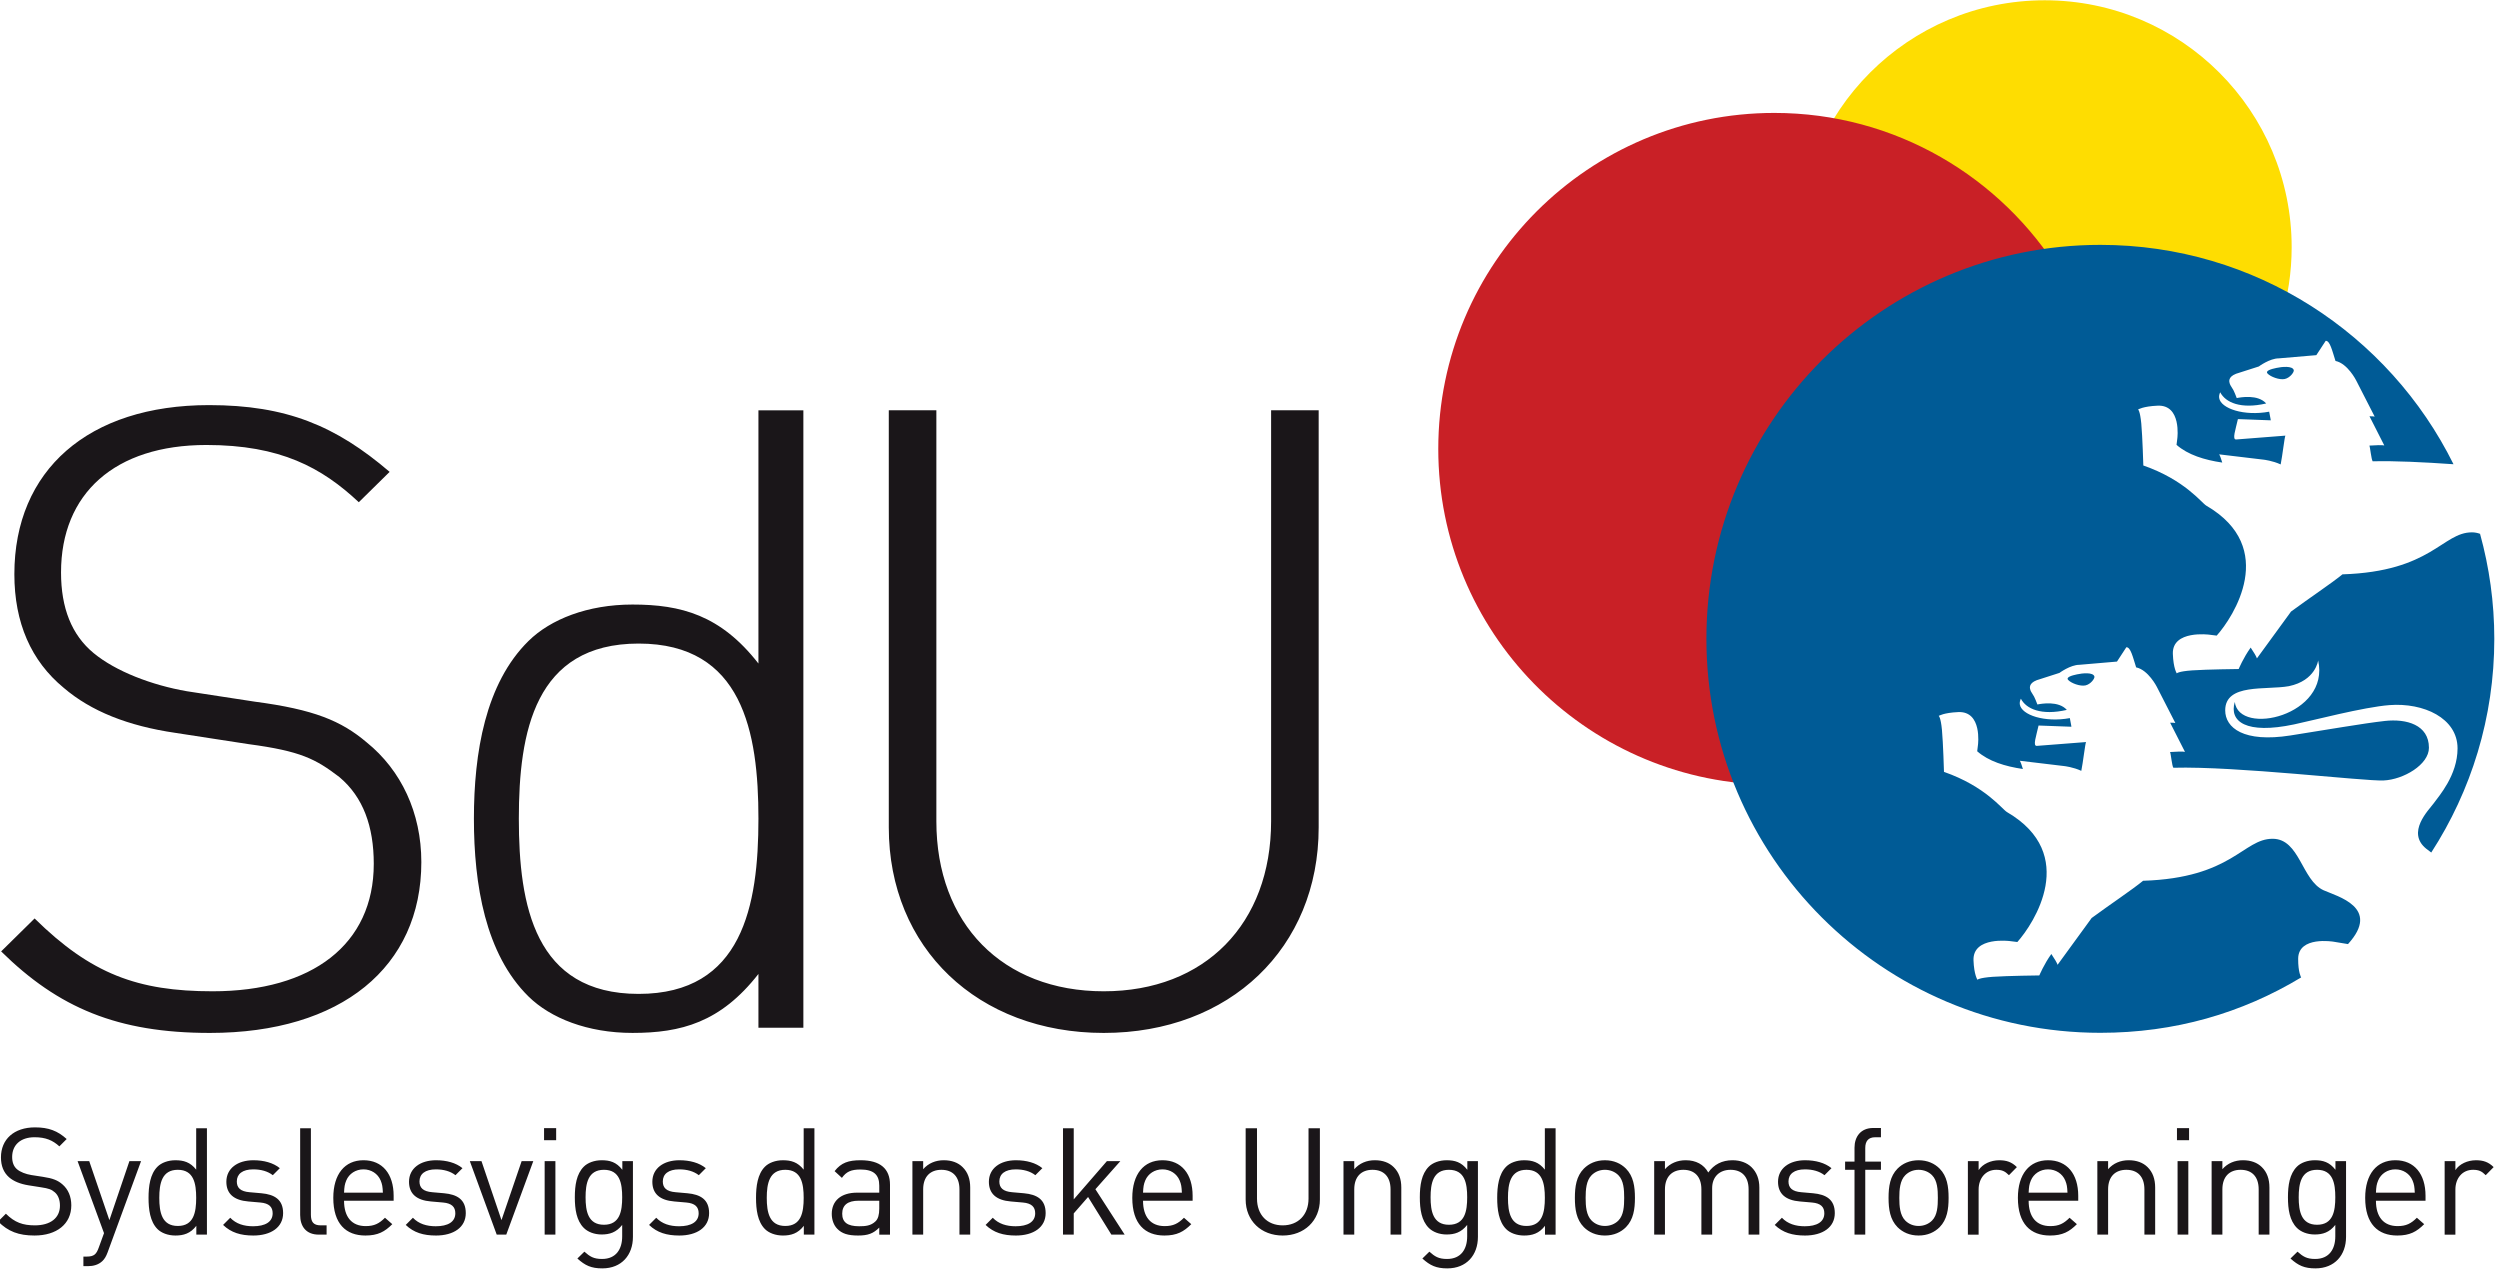 <svg width="100%" height="100%" viewBox="0 0 263 134" version="1.1" xmlns="http://www.w3.org/2000/svg" xmlns:xlink="http://www.w3.org/1999/xlink" xml:space="preserve" style="fill-rule:evenodd;clip-rule:evenodd;stroke-linejoin:round;stroke-miterlimit:2;">
    <path d="M220.837,28.536c6.956,-0 13.477,1.858 19.106,5.092c0.738,-2.41 1.14,-4.967 1.14,-7.618c-0,-14.346 -11.63,-25.98 -25.979,-25.98c-14.348,0 -25.985,11.634 -25.985,25.98c0,5.22 1.546,10.076 4.196,14.148c6.98,-7.166 16.729,-11.622 27.522,-11.622" style="fill:#fedd01;fill-rule:nonzero;"/>
    <path d="M182.412,66.961c-0,-19.849 15.05,-36.18 34.361,-38.21c-6.218,-10.114 -17.369,-16.871 -30.115,-16.871c-19.52,-0 -35.351,15.823 -35.351,35.346c0,19.204 15.326,34.821 34.41,35.321c-2.119,-4.765 -3.305,-10.035 -3.305,-15.586" style="fill:#c92026;fill-rule:nonzero;"/>
    <path d="M22.084,108.664c-9.731,-0 -15.94,-2.647 -21.964,-8.576l3.521,-3.467c5.931,5.838 10.843,7.662 18.72,7.662c10.472,-0 16.96,-4.925 16.96,-13.409c-0,-3.924 -1.112,-7.025 -3.613,-9.122c-2.504,-1.916 -4.079,-2.738 -9.547,-3.467l-7.692,-1.185c-5.004,-0.73 -8.897,-2.281 -11.769,-4.743c-3.43,-2.828 -5.189,-6.844 -5.189,-11.952c-0,-10.947 7.784,-17.788 20.479,-17.788c8.155,0 13.346,2.189 18.999,7.024l-3.243,3.192c-3.894,-3.648 -8.249,-6.021 -16.033,-6.021c-9.639,0 -15.292,5.109 -15.292,13.411c0,3.739 1.113,6.568 3.43,8.483c2.316,1.916 6.117,3.375 9.822,4.014l7.138,1.096c6.208,0.82 9.081,2.006 11.769,4.285c3.613,2.921 5.745,7.391 5.745,12.59c0,11.038 -8.433,17.973 -22.241,17.973Zm57.703,-6.205c-3.984,5.109 -8.154,6.204 -13.25,6.204c-4.726,0 -8.619,-1.552 -10.937,-3.831c-4.541,-4.47 -5.745,-11.768 -5.745,-18.701c-0,-6.933 1.204,-14.232 5.745,-18.701c2.318,-2.281 6.211,-3.832 10.937,-3.832c5.096,-0 9.266,1.095 13.25,6.205l0,-26.639l4.727,0l-0,64.951l-4.727,0l0,-5.656Zm-12.602,-34.756c-10.937,-0 -12.604,9.305 -12.604,18.428c0,9.121 1.667,18.427 12.604,18.427c10.935,0 12.602,-9.306 12.602,-18.427c0,-9.123 -1.667,-18.428 -12.602,-18.428Zm48.927,40.961c-13.252,-0 -22.612,-8.941 -22.612,-21.622l0,-43.879l5.005,0l-0,43.241c-0,10.765 6.949,17.879 17.607,17.879c10.658,-0 17.608,-7.114 17.608,-17.879l-0,-43.241l5.004,0l0,43.879c0,12.681 -9.36,21.622 -22.612,21.622Zm-112.477,21.313c-1.681,-0 -2.781,-0.425 -3.833,-1.476l0.817,-0.819c0.927,0.928 1.791,1.226 3.048,1.226c1.633,-0 2.64,-0.771 2.64,-2.075c-0,-0.579 -0.173,-1.083 -0.535,-1.397c-0.362,-0.314 -0.644,-0.408 -1.461,-0.534l-1.304,-0.205c-0.88,-0.141 -1.572,-0.424 -2.058,-0.848c-0.567,-0.503 -0.849,-1.194 -0.849,-2.09c0,-1.901 1.366,-3.159 3.582,-3.159c1.43,0 2.373,0.362 3.331,1.226l-0.769,0.771c-0.692,-0.63 -1.431,-0.959 -2.609,-0.959c-1.492,0 -2.357,0.832 -2.357,2.076c-0,0.548 0.157,0.987 0.503,1.286c0.346,0.298 0.928,0.518 1.508,0.614l1.225,0.189c1.055,0.157 1.572,0.377 2.043,0.784c0.613,0.52 0.943,1.289 0.943,2.216c0,1.964 -1.54,3.174 -3.865,3.174Zm7.684,1.776c-0.157,0.425 -0.329,0.706 -0.549,0.911c-0.41,0.393 -0.959,0.535 -1.51,0.535l-0.487,0l0,-1.006l0.346,-0c0.786,-0 1.022,-0.253 1.274,-0.96l0.549,-1.506l-2.781,-7.576l1.225,-0l2.121,6.208l2.106,-6.208l1.226,-0l-3.52,9.602Zm9.334,-1.87l-0,-0.927c-0.628,0.817 -1.351,1.021 -2.2,1.021c-0.785,0 -1.477,-0.268 -1.885,-0.677c-0.785,-0.784 -0.942,-2.072 -0.942,-3.282c0,-1.211 0.157,-2.5 0.942,-3.284c0.408,-0.409 1.1,-0.676 1.885,-0.676c0.849,-0 1.557,0.189 2.185,0.989l0,-4.351l1.131,-0l0,11.187l-1.116,0Zm-1.947,-6.82c-1.682,0 -1.949,1.446 -1.949,2.955c-0,1.508 0.267,2.953 1.949,2.953c1.681,0 1.932,-1.445 1.932,-2.953c0,-1.509 -0.251,-2.955 -1.932,-2.955Zm7.935,6.914c-1.305,-0 -2.325,-0.299 -3.174,-1.115l0.753,-0.755c0.614,0.644 1.447,0.895 2.405,0.895c1.273,-0 2.058,-0.455 2.058,-1.366c-0,-0.676 -0.392,-1.053 -1.288,-1.131l-1.273,-0.111c-1.508,-0.124 -2.31,-0.802 -2.31,-2.073c-0,-1.415 1.194,-2.264 2.845,-2.264c1.1,0 2.088,0.268 2.78,0.834l-0.738,0.738c-0.55,-0.425 -1.258,-0.612 -2.058,-0.612c-1.131,0 -1.729,0.486 -1.729,1.271c-0,0.662 0.377,1.055 1.351,1.133l1.242,0.109c1.352,0.126 2.278,0.644 2.278,2.09c0,1.492 -1.273,2.357 -3.142,2.357Zm6.899,-0.094c-1.352,0 -1.964,-0.881 -1.964,-2.06l-0,-9.127l1.13,-0l0,9.081c0,0.754 0.252,1.131 1.038,1.131l0.613,0l-0,0.975l-0.817,0Zm2.653,-3.567c-0,1.697 0.802,2.67 2.279,2.67c0.896,0 1.413,-0.265 2.027,-0.879l0.769,0.675c-0.785,0.788 -1.508,1.195 -2.828,1.195c-2.044,0 -3.378,-1.226 -3.378,-3.96c0,-2.499 1.209,-3.96 3.174,-3.96c1.995,0 3.174,1.446 3.174,3.74l-0,0.519l-5.217,-0Zm3.849,-2.136c-0.298,-0.708 -0.99,-1.163 -1.806,-1.163c-0.817,-0 -1.51,0.455 -1.807,1.163c-0.172,0.423 -0.204,0.659 -0.236,1.286l4.086,-0c-0.031,-0.627 -0.064,-0.863 -0.237,-1.286Zm5.816,5.797c-1.305,-0 -2.326,-0.299 -3.174,-1.115l0.753,-0.755c0.613,0.644 1.446,0.895 2.405,0.895c1.273,-0 2.058,-0.455 2.058,-1.366c-0,-0.676 -0.392,-1.053 -1.288,-1.131l-1.273,-0.111c-1.508,-0.124 -2.311,-0.802 -2.311,-2.073c0,-1.415 1.195,-2.264 2.845,-2.264c1.1,0 2.089,0.268 2.78,0.834l-0.737,0.738c-0.55,-0.425 -1.258,-0.612 -2.058,-0.612c-1.132,0 -1.729,0.486 -1.729,1.271c-0,0.662 0.377,1.055 1.351,1.133l1.242,0.109c1.351,0.126 2.278,0.644 2.278,2.09c-0,1.492 -1.273,2.357 -3.142,2.357Zm7.401,-0.094l-1.005,0l-2.829,-7.732l1.226,0l2.105,6.208l2.12,-6.208l1.226,0l-2.843,7.732Zm4.038,-7.732l1.131,-0l-0,7.732l-1.131,-0l-0,-7.732Zm-0.063,-3.472l1.273,-0l-0,1.273l-1.273,0l0,-1.273Zm6.129,14.755c-1.163,0 -1.807,-0.298 -2.624,-1.039l0.737,-0.72c0.567,0.503 0.96,0.768 1.856,0.768c1.491,0 2.121,-1.051 2.121,-2.373l-0,-1.208c-0.63,0.801 -1.335,1.006 -2.168,1.006c-0.788,-0 -1.462,-0.283 -1.871,-0.692c-0.769,-0.771 -0.943,-1.964 -0.943,-3.222c0,-1.256 0.174,-2.451 0.943,-3.22c0.409,-0.409 1.1,-0.676 1.886,-0.676c0.849,-0 1.539,0.189 2.169,1.005l-0,-0.912l1.115,-0l-0,7.967c-0,1.918 -1.194,3.316 -3.221,3.316Zm0.172,-10.371c-1.681,0 -1.933,1.446 -1.933,2.891c-0,1.446 0.252,2.891 1.933,2.891c1.682,-0 1.918,-1.445 1.918,-2.891c-0,-1.445 -0.236,-2.891 -1.918,-2.891Zm7.92,6.914c-1.304,-0 -2.325,-0.299 -3.174,-1.115l0.754,-0.755c0.613,0.644 1.446,0.895 2.404,0.895c1.273,-0 2.059,-0.455 2.059,-1.366c-0,-0.676 -0.393,-1.053 -1.288,-1.131l-1.273,-0.111c-1.509,-0.124 -2.311,-0.802 -2.311,-2.073c-0,-1.415 1.195,-2.264 2.845,-2.264c1.1,0 2.09,0.268 2.78,0.834l-0.736,0.738c-0.552,-0.425 -1.258,-0.612 -2.06,-0.612c-1.131,0 -1.728,0.486 -1.728,1.271c-0,0.662 0.377,1.055 1.351,1.133l1.242,0.109c1.351,0.126 2.278,0.644 2.278,2.09c0,1.492 -1.272,2.357 -3.143,2.357Zm13.106,-0.094l-0,-0.927c-0.629,0.817 -1.352,1.021 -2.2,1.021c-0.786,0 -1.478,-0.268 -1.887,-0.677c-0.785,-0.784 -0.941,-2.072 -0.941,-3.282c-0,-1.211 0.156,-2.5 0.941,-3.284c0.409,-0.409 1.101,-0.676 1.887,-0.676c0.848,-0 1.555,0.189 2.185,0.989l-0,-4.351l1.13,-0l-0,11.187l-1.115,0Zm-1.949,-6.82c-1.681,0 -1.949,1.446 -1.949,2.955c0,1.508 0.268,2.953 1.949,2.953c1.681,0 1.934,-1.445 1.934,-2.953c-0,-1.509 -0.253,-2.955 -1.934,-2.955Zm9.886,6.821l-0,-0.74c-0.63,0.628 -1.196,0.833 -2.231,0.833c-1.069,-0 -1.699,-0.205 -2.185,-0.707c-0.377,-0.377 -0.581,-0.959 -0.581,-1.572c0,-1.35 0.942,-2.231 2.67,-2.231l2.327,-0l-0,-0.739c-0,-1.131 -0.567,-1.696 -1.98,-1.696c-0.991,-0 -1.495,0.236 -1.95,0.88l-0.769,-0.708c0.691,-0.895 1.477,-1.147 2.734,-1.147c2.074,-0 3.094,0.897 3.094,2.577l0,5.25l-1.129,-0Zm-0,-3.569l-2.17,0c-1.162,0 -1.728,0.472 -1.728,1.367c0,0.898 0.551,1.32 1.776,1.32c0.659,-0 1.242,-0.046 1.728,-0.518c0.266,-0.251 0.394,-0.69 0.394,-1.335l-0,-0.834Zm8.436,3.568l0,-4.76c0,-1.368 -0.739,-2.06 -1.901,-2.06c-1.163,-0 -1.916,0.708 -1.916,2.06l-0,4.76l-1.132,0l-0,-7.732l1.132,0l-0,0.849c0.549,-0.629 1.304,-0.943 2.168,-0.943c0.832,0 1.508,0.253 1.979,0.723c0.55,0.535 0.801,1.258 0.801,2.153l0,4.95l-1.131,0Zm5.924,0.094c-1.304,-0 -2.325,-0.299 -3.174,-1.115l0.754,-0.755c0.614,0.644 1.446,0.895 2.404,0.895c1.273,-0 2.059,-0.455 2.059,-1.366c-0,-0.676 -0.392,-1.053 -1.288,-1.131l-1.273,-0.111c-1.509,-0.124 -2.31,-0.802 -2.31,-2.073c-0,-1.415 1.194,-2.264 2.844,-2.264c1.1,0 2.09,0.268 2.781,0.834l-0.737,0.738c-0.551,-0.425 -1.258,-0.612 -2.06,-0.612c-1.131,0 -1.728,0.486 -1.728,1.271c-0,0.662 0.377,1.055 1.351,1.133l1.242,0.109c1.351,0.126 2.278,0.644 2.278,2.09c0,1.492 -1.272,2.357 -3.143,2.357Zm10.058,-0.094l-2.451,-3.96l-1.509,1.729l0,2.231l-1.13,0l-0,-11.187l1.13,-0l0,7.478l3.489,-4.023l1.414,0l-2.624,2.956l3.079,4.776l-1.398,0Zm3.33,-3.567c0,1.697 0.802,2.67 2.279,2.67c0.896,0 1.414,-0.265 2.028,-0.879l0.768,0.675c-0.785,0.788 -1.507,1.195 -2.828,1.195c-2.043,0 -3.377,-1.226 -3.377,-3.96c-0,-2.499 1.209,-3.96 3.174,-3.96c1.995,0 3.173,1.446 3.173,3.74l0,0.519l-5.217,-0Zm3.85,-2.136c-0.299,-0.708 -0.99,-1.163 -1.806,-1.163c-0.818,-0 -1.51,0.455 -1.808,1.163c-0.172,0.423 -0.203,0.659 -0.236,1.286l4.087,-0c-0.033,-0.627 -0.063,-0.863 -0.237,-1.286Zm10.843,5.797c-2.264,-0 -3.897,-1.555 -3.897,-3.786l-0,-7.495l1.193,0l-0,7.399c-0,1.699 1.069,2.813 2.704,2.813c1.634,-0 2.717,-1.114 2.717,-2.813l0,-7.399l1.195,0l-0,7.495c-0,2.231 -1.649,3.786 -3.912,3.786Zm11.346,-0.094l-0,-4.76c-0,-1.368 -0.739,-2.06 -1.901,-2.06c-1.163,-0 -1.917,0.708 -1.917,2.06l-0,4.76l-1.133,0l0,-7.732l1.133,0l-0,0.849c0.549,-0.629 1.304,-0.943 2.167,-0.943c0.833,0 1.509,0.253 1.981,0.723c0.549,0.535 0.801,1.258 0.801,2.153l-0,4.95l-1.131,0Zm5.971,3.551c-1.163,0 -1.806,-0.298 -2.624,-1.039l0.737,-0.72c0.567,0.503 0.96,0.768 1.855,0.768c1.492,0 2.122,-1.051 2.122,-2.373l-0,-1.208c-0.63,0.801 -1.335,1.006 -2.168,1.006c-0.788,-0 -1.462,-0.283 -1.871,-0.692c-0.769,-0.771 -0.942,-1.964 -0.942,-3.222c-0,-1.256 0.173,-2.451 0.942,-3.22c0.409,-0.409 1.1,-0.676 1.886,-0.676c0.849,-0 1.539,0.189 2.169,1.005l-0,-0.912l1.115,-0l-0,7.967c-0,1.918 -1.194,3.316 -3.221,3.316Zm0.172,-10.371c-1.681,0 -1.932,1.446 -1.932,2.891c-0,1.446 0.251,2.891 1.932,2.891c1.682,-0 1.918,-1.445 1.918,-2.891c-0,-1.445 -0.236,-2.891 -1.918,-2.891Zm10.104,6.82l0,-0.927c-0.627,0.817 -1.351,1.021 -2.2,1.021c-0.786,0 -1.477,-0.268 -1.885,-0.677c-0.785,-0.784 -0.943,-2.072 -0.943,-3.282c0,-1.211 0.158,-2.5 0.943,-3.284c0.408,-0.409 1.099,-0.676 1.885,-0.676c0.849,-0 1.557,0.189 2.185,0.989l0,-4.351l1.131,-0l0,11.187l-1.116,0Zm-1.948,-6.82c-1.681,0 -1.948,1.446 -1.948,2.955c-0,1.508 0.267,2.953 1.948,2.953c1.682,0 1.933,-1.445 1.933,-2.953c0,-1.509 -0.251,-2.955 -1.933,-2.955Zm10.466,6.034c-0.535,0.534 -1.272,0.88 -2.214,0.88c-0.944,-0 -1.682,-0.346 -2.217,-0.88c-0.786,-0.8 -0.943,-1.885 -0.943,-3.08c0,-1.195 0.157,-2.277 0.943,-3.078c0.535,-0.536 1.273,-0.881 2.217,-0.881c0.942,-0 1.679,0.345 2.214,0.881c0.785,0.801 0.944,1.883 0.944,3.078c-0,1.195 -0.159,2.28 -0.944,3.08Zm-0.801,-5.468c-0.361,-0.361 -0.864,-0.566 -1.413,-0.566c-0.552,0 -1.038,0.205 -1.4,0.566c-0.565,0.566 -0.629,1.524 -0.629,2.388c0,0.864 0.064,1.822 0.629,2.388c0.362,0.362 0.848,0.566 1.4,0.566c0.549,0 1.052,-0.204 1.413,-0.566c0.565,-0.566 0.613,-1.524 0.613,-2.388c-0,-0.864 -0.048,-1.822 -0.613,-2.388Zm13.702,6.254l-0,-4.76c-0,-1.368 -0.739,-2.06 -1.901,-2.06c-1.133,-0 -1.933,0.708 -1.933,1.933l0,4.887l-1.132,0l0,-4.76c0,-1.368 -0.739,-2.06 -1.902,-2.06c-1.162,-0 -1.932,0.708 -1.932,2.06l-0,4.76l-1.132,0l0,-7.732l1.132,0l-0,0.849c0.55,-0.629 1.32,-0.943 2.184,-0.943c1.069,0 1.902,0.44 2.373,1.289c0.597,-0.849 1.462,-1.289 2.546,-1.289c0.831,0 1.523,0.268 1.995,0.723c0.55,0.535 0.832,1.258 0.832,2.153l0,4.95l-1.13,0Zm5.924,0.094c-1.304,-0 -2.325,-0.299 -3.174,-1.115l0.754,-0.755c0.614,0.644 1.446,0.895 2.405,0.895c1.272,-0 2.058,-0.455 2.058,-1.366c0,-0.676 -0.391,-1.053 -1.288,-1.131l-1.273,-0.111c-1.508,-0.124 -2.31,-0.802 -2.31,-2.073c-0,-1.415 1.194,-2.264 2.845,-2.264c1.099,0 2.089,0.268 2.78,0.834l-0.737,0.738c-0.55,-0.425 -1.258,-0.612 -2.06,-0.612c-1.13,0 -1.728,0.486 -1.728,1.271c0,0.662 0.377,1.055 1.351,1.133l1.243,0.109c1.351,0.126 2.278,0.644 2.278,2.09c-0,1.492 -1.273,2.357 -3.144,2.357Zm6.349,-6.914l0,6.82l-1.131,0l0,-6.82l-0.99,0l-0,-0.864l0.99,-0l0,-1.461c0,-1.147 0.644,-2.074 1.964,-2.074l0.817,-0l-0,0.975l-0.612,-0c-0.724,-0 -1.038,0.423 -1.038,1.129l0,1.431l1.65,-0l-0,0.864l-1.65,0Zm7.825,6.034c-0.535,0.534 -1.272,0.88 -2.215,0.88c-0.943,-0 -1.682,-0.346 -2.216,-0.88c-0.786,-0.8 -0.943,-1.885 -0.943,-3.08c0,-1.195 0.157,-2.277 0.943,-3.078c0.534,-0.536 1.273,-0.881 2.216,-0.881c0.943,-0 1.68,0.345 2.215,0.881c0.785,0.801 0.942,1.883 0.942,3.078c0,1.195 -0.157,2.28 -0.942,3.08Zm-0.801,-5.468c-0.361,-0.361 -0.864,-0.566 -1.414,-0.566c-0.551,0 -1.037,0.205 -1.399,0.566c-0.565,0.566 -0.629,1.524 -0.629,2.388c-0,0.864 0.064,1.822 0.629,2.388c0.362,0.362 0.848,0.566 1.399,0.566c0.55,0 1.053,-0.204 1.414,-0.566c0.566,-0.566 0.612,-1.524 0.612,-2.388c-0,-0.864 -0.046,-1.822 -0.612,-2.388Zm8.092,-0c-0.424,-0.425 -0.739,-0.566 -1.336,-0.566c-1.131,0 -1.855,0.897 -1.855,2.075l0,4.746l-1.13,-0l-0,-7.733l1.13,-0l0,0.944c0.426,-0.646 1.274,-1.037 2.17,-1.037c0.738,-0 1.304,0.173 1.854,0.722l-0.833,0.849Zm2.071,2.687c-0,1.697 0.802,2.67 2.279,2.67c0.896,0 1.414,-0.265 2.027,-0.879l0.769,0.675c-0.785,0.788 -1.508,1.195 -2.828,1.195c-2.043,0 -3.378,-1.226 -3.378,-3.96c0,-2.499 1.209,-3.96 3.174,-3.96c1.994,0 3.174,1.446 3.174,3.74l-0,0.519l-5.217,-0Zm3.849,-2.136c-0.298,-0.708 -0.99,-1.163 -1.806,-1.163c-0.817,-0 -1.51,0.455 -1.807,1.163c-0.172,0.423 -0.204,0.659 -0.236,1.286l4.085,-0c-0.03,-0.627 -0.063,-0.863 -0.236,-1.286Zm8.33,5.703l-0,-4.76c-0,-1.368 -0.739,-2.06 -1.901,-2.06c-1.163,-0 -1.918,0.708 -1.918,2.06l0,4.76l-1.132,0l0,-7.732l1.132,0l0,0.849c0.55,-0.629 1.304,-0.943 2.168,-0.943c0.833,0 1.509,0.253 1.981,0.723c0.548,0.535 0.801,1.258 0.801,2.153l-0,4.95l-1.131,0Zm3.489,-7.732l1.13,-0l0,7.732l-1.13,-0l-0,-7.732Zm-0.064,-3.472l1.273,-0l-0,1.273l-1.273,0l-0,-1.273Zm8.596,11.204l-0,-4.76c-0,-1.368 -0.738,-2.06 -1.9,-2.06c-1.163,-0 -1.918,0.708 -1.918,2.06l-0,4.76l-1.132,0l0,-7.732l1.132,0l-0,0.849c0.549,-0.629 1.304,-0.943 2.168,-0.943c0.833,0 1.508,0.253 1.981,0.723c0.548,0.535 0.8,1.258 0.8,2.153l-0,4.95l-1.131,0Zm5.971,3.551c-1.163,0 -1.806,-0.298 -2.624,-1.039l0.738,-0.72c0.566,0.503 0.96,0.768 1.855,0.768c1.492,0 2.121,-1.051 2.121,-2.373l-0,-1.208c-0.629,0.801 -1.335,1.006 -2.168,1.006c-0.787,-0 -1.462,-0.283 -1.87,-0.692c-0.77,-0.771 -0.943,-1.964 -0.943,-3.222c0,-1.256 0.173,-2.451 0.943,-3.22c0.408,-0.409 1.1,-0.676 1.885,-0.676c0.849,-0 1.54,0.189 2.169,1.005l-0,-0.912l1.115,-0l-0,7.967c-0,1.918 -1.194,3.316 -3.221,3.316Zm0.173,-10.371c-1.682,0 -1.933,1.446 -1.933,2.891c-0,1.446 0.251,2.891 1.933,2.891c1.681,-0 1.917,-1.445 1.917,-2.891c-0,-1.445 -0.236,-2.891 -1.917,-2.891Zm6.192,3.253c-0,1.697 0.802,2.67 2.279,2.67c0.896,0 1.414,-0.265 2.027,-0.879l0.769,0.675c-0.785,0.788 -1.508,1.195 -2.828,1.195c-2.043,0 -3.378,-1.226 -3.378,-3.96c0,-2.499 1.209,-3.96 3.174,-3.96c1.995,0 3.174,1.446 3.174,3.74l-0,0.519l-5.217,-0Zm3.849,-2.136c-0.298,-0.708 -0.989,-1.163 -1.806,-1.163c-0.817,-0 -1.509,0.455 -1.807,1.163c-0.172,0.423 -0.204,0.659 -0.236,1.286l4.086,-0c-0.031,-0.627 -0.063,-0.863 -0.237,-1.286Zm7.7,-0.551c-0.424,-0.425 -0.738,-0.566 -1.335,-0.566c-1.132,0 -1.855,0.897 -1.855,2.075l-0,4.746l-1.131,-0l-0,-7.733l1.131,-0l-0,0.944c0.425,-0.646 1.274,-1.037 2.169,-1.037c0.738,-0 1.304,0.173 1.854,0.722l-0.833,0.849Z" style="fill:#1a1619;"/>
    <path d="M239.472,38.708c0.554,-0.123 1.707,-0.248 1.832,0.229c0.052,0.205 -0.392,0.813 -0.946,0.934c-0.557,0.121 -1.503,-0.236 -1.809,-0.572c-0.268,-0.293 0.365,-0.472 0.923,-0.591Zm2.609,64.118c-6.241,3.765 -13.302,5.826 -21.122,5.826c-22.882,-0 -41.446,-18.554 -41.446,-41.446c0,-22.888 18.564,-41.446 41.446,-41.446c16.29,-0 30.378,9.404 37.151,23.078c-3.147,-0.22 -6.227,-0.369 -8.502,-0.308c-0.149,-0.19 -0.268,-1.497 -0.348,-1.653c0.687,-0.045 1.352,-0.07 1.568,-0.015l-1.558,-3.069c0.248,-0.002 0.447,0.007 0.546,0.034l-1.952,-3.813c-0,0 -0.893,-1.776 -2.17,-2.041c-0.344,-1.054 -0.575,-2.141 -1.03,-2.118l-0.987,1.508l-3.948,0.337c-0.956,-0 -2.104,0.854 -2.104,0.854l-2.391,0.766c-0.883,0.345 -0.727,0.849 -0.659,1.056c0.071,0.205 0.175,0.294 0.381,0.669c0.091,0.169 0.227,0.51 0.348,0.832c0.407,-0.084 2.235,-0.41 3.098,0.569c-2.684,0.615 -4.273,-0.098 -4.837,-1.177c-0.097,0.201 -0.139,0.403 -0.108,0.602c0.175,1.113 2.624,1.927 5.259,1.439c0.167,0.828 0.167,0.908 0.167,0.908l-3.455,-0.129c-0.245,1.114 -0.636,2.18 -0.179,2.143c0.659,-0.056 5.175,-0.403 5.175,-0.403c-0.09,0.131 -0.322,2.19 -0.498,3.028c-0.843,-0.39 -1.771,-0.498 -1.771,-0.498l-4.7,-0.561c0.086,0.123 0.204,0.46 0.327,0.864c-1.879,-0.274 -3.612,-0.813 -4.811,-1.864l0.084,-0.683c0,0 0.467,-3.556 -2.078,-3.438c-1.535,0.067 -2.053,0.402 -2.053,0.402c-0,0 0.209,0.106 0.34,1.476c0.127,1.373 0.214,4.413 0.214,4.413c4.375,1.527 6.118,3.929 6.628,4.228c7.605,4.431 2.828,11.734 1.091,13.67l-0.78,-0.098c-0,0 -3.92,-0.519 -3.833,2.019c0.053,1.529 0.414,2.053 0.414,2.053c0,-0 0.119,-0.21 1.637,-0.318c1.518,-0.104 4.875,-0.142 4.875,-0.142c0,-0 0.482,-1.168 1.261,-2.256c0.336,0.502 0.599,0.939 0.657,1.138l3.49,-4.79c0,-0 0.036,-0.046 0.091,-0.131c2.034,-1.495 4.239,-2.959 5.418,-3.92c9.389,-0.297 10.506,-4.419 13.619,-4.419c0.317,-0 0.597,0.061 0.856,0.157c0.97,3.519 1.499,7.22 1.499,11.047c0,8.288 -2.441,16.003 -6.632,22.479c-0.178,-0.131 -0.357,-0.26 -0.527,-0.398c-2.125,-1.717 0.254,-4.063 0.775,-4.768c0.561,-0.779 2.517,-2.966 2.517,-5.788c-0,-3.197 -3.581,-4.826 -7.158,-4.554c-2.709,0.205 -8.095,1.621 -10.046,2.032c-5.041,1.066 -6.848,-0.3 -6.229,-2.365c0.433,3.644 10.058,1.437 8.769,-4.369c-0,-0 -0.254,2.124 -3.081,2.71c-2.384,0.433 -6.697,-0.33 -6.697,2.541c-0,1.843 1.948,3.416 6.858,2.645c3.803,-0.592 7.697,-1.281 9.949,-1.528c2.258,-0.248 4.625,0.4 4.625,2.822c0,1.775 -2.677,3.348 -4.774,3.44c-2.011,0.091 -15.481,-1.516 -22.113,-1.338c-0.146,-0.193 -0.264,-1.499 -0.346,-1.654c0.689,-0.047 1.35,-0.073 1.568,-0.017l-1.561,-3.069c0.251,0 0.448,0.006 0.547,0.03l-1.949,-3.807c-0,0 -0.898,-1.776 -2.173,-2.043c-0.342,-1.053 -0.573,-2.14 -1.032,-2.117l-0.985,1.508l-3.947,0.338c-0.958,0 -2.103,0.852 -2.103,0.852l-2.392,0.768c-0.885,0.346 -0.728,0.847 -0.662,1.054c0.073,0.206 0.177,0.293 0.383,0.669c0.092,0.171 0.228,0.512 0.35,0.832c0.405,-0.084 2.234,-0.41 3.096,0.57c-2.683,0.614 -4.272,-0.097 -4.835,-1.178c-0.097,0.201 -0.139,0.403 -0.11,0.601c0.176,1.116 2.623,1.929 5.262,1.44c0.163,0.828 0.163,0.908 0.163,0.908l-3.454,-0.128c-0.244,1.114 -0.636,2.179 -0.178,2.141c0.657,-0.055 5.174,-0.402 5.174,-0.402c-0.091,0.133 -0.323,2.189 -0.5,3.029c-0.84,-0.392 -1.768,-0.499 -1.768,-0.499l-4.701,-0.562c0.085,0.124 0.206,0.462 0.325,0.866c-1.877,-0.272 -3.61,-0.814 -4.808,-1.864l0.083,-0.683c-0,0 0.467,-3.555 -2.08,-3.439c-1.535,0.068 -2.052,0.402 -2.052,0.402c-0,0 0.211,0.106 0.342,1.477c0.127,1.373 0.213,4.411 0.213,4.411c4.377,1.53 6.116,3.933 6.627,4.229c7.604,4.431 2.828,11.733 1.091,13.669l-0.779,-0.097c-0,0 -3.919,-0.519 -3.834,2.021c0.056,1.53 0.417,2.05 0.417,2.05c0,-0 0.119,-0.207 1.635,-0.315c1.518,-0.106 4.874,-0.144 4.874,-0.144c0,-0 0.484,-1.168 1.262,-2.255c0.337,0.501 0.6,0.937 0.657,1.137l3.488,-4.79c-0,-0 0.036,-0.048 0.093,-0.131c2.034,-1.494 4.239,-2.957 5.416,-3.919c9.394,-0.296 10.509,-4.418 13.621,-4.418c2.869,-0 3.051,4.363 5.369,5.418c1.418,0.64 6.07,1.808 2.565,5.662l-1.516,-0.251c-0,-0 -3.709,-0.631 -3.726,1.789c-0.01,1.46 0.314,1.97 0.314,1.97Zm-23.582,-31.883c0.554,-0.123 1.709,-0.248 1.834,0.228c0.052,0.204 -0.392,0.815 -0.946,0.935c-0.557,0.119 -1.504,-0.235 -1.811,-0.572c-0.267,-0.293 0.367,-0.473 0.923,-0.591Z" style="fill:#005b96;"/>
</svg>
